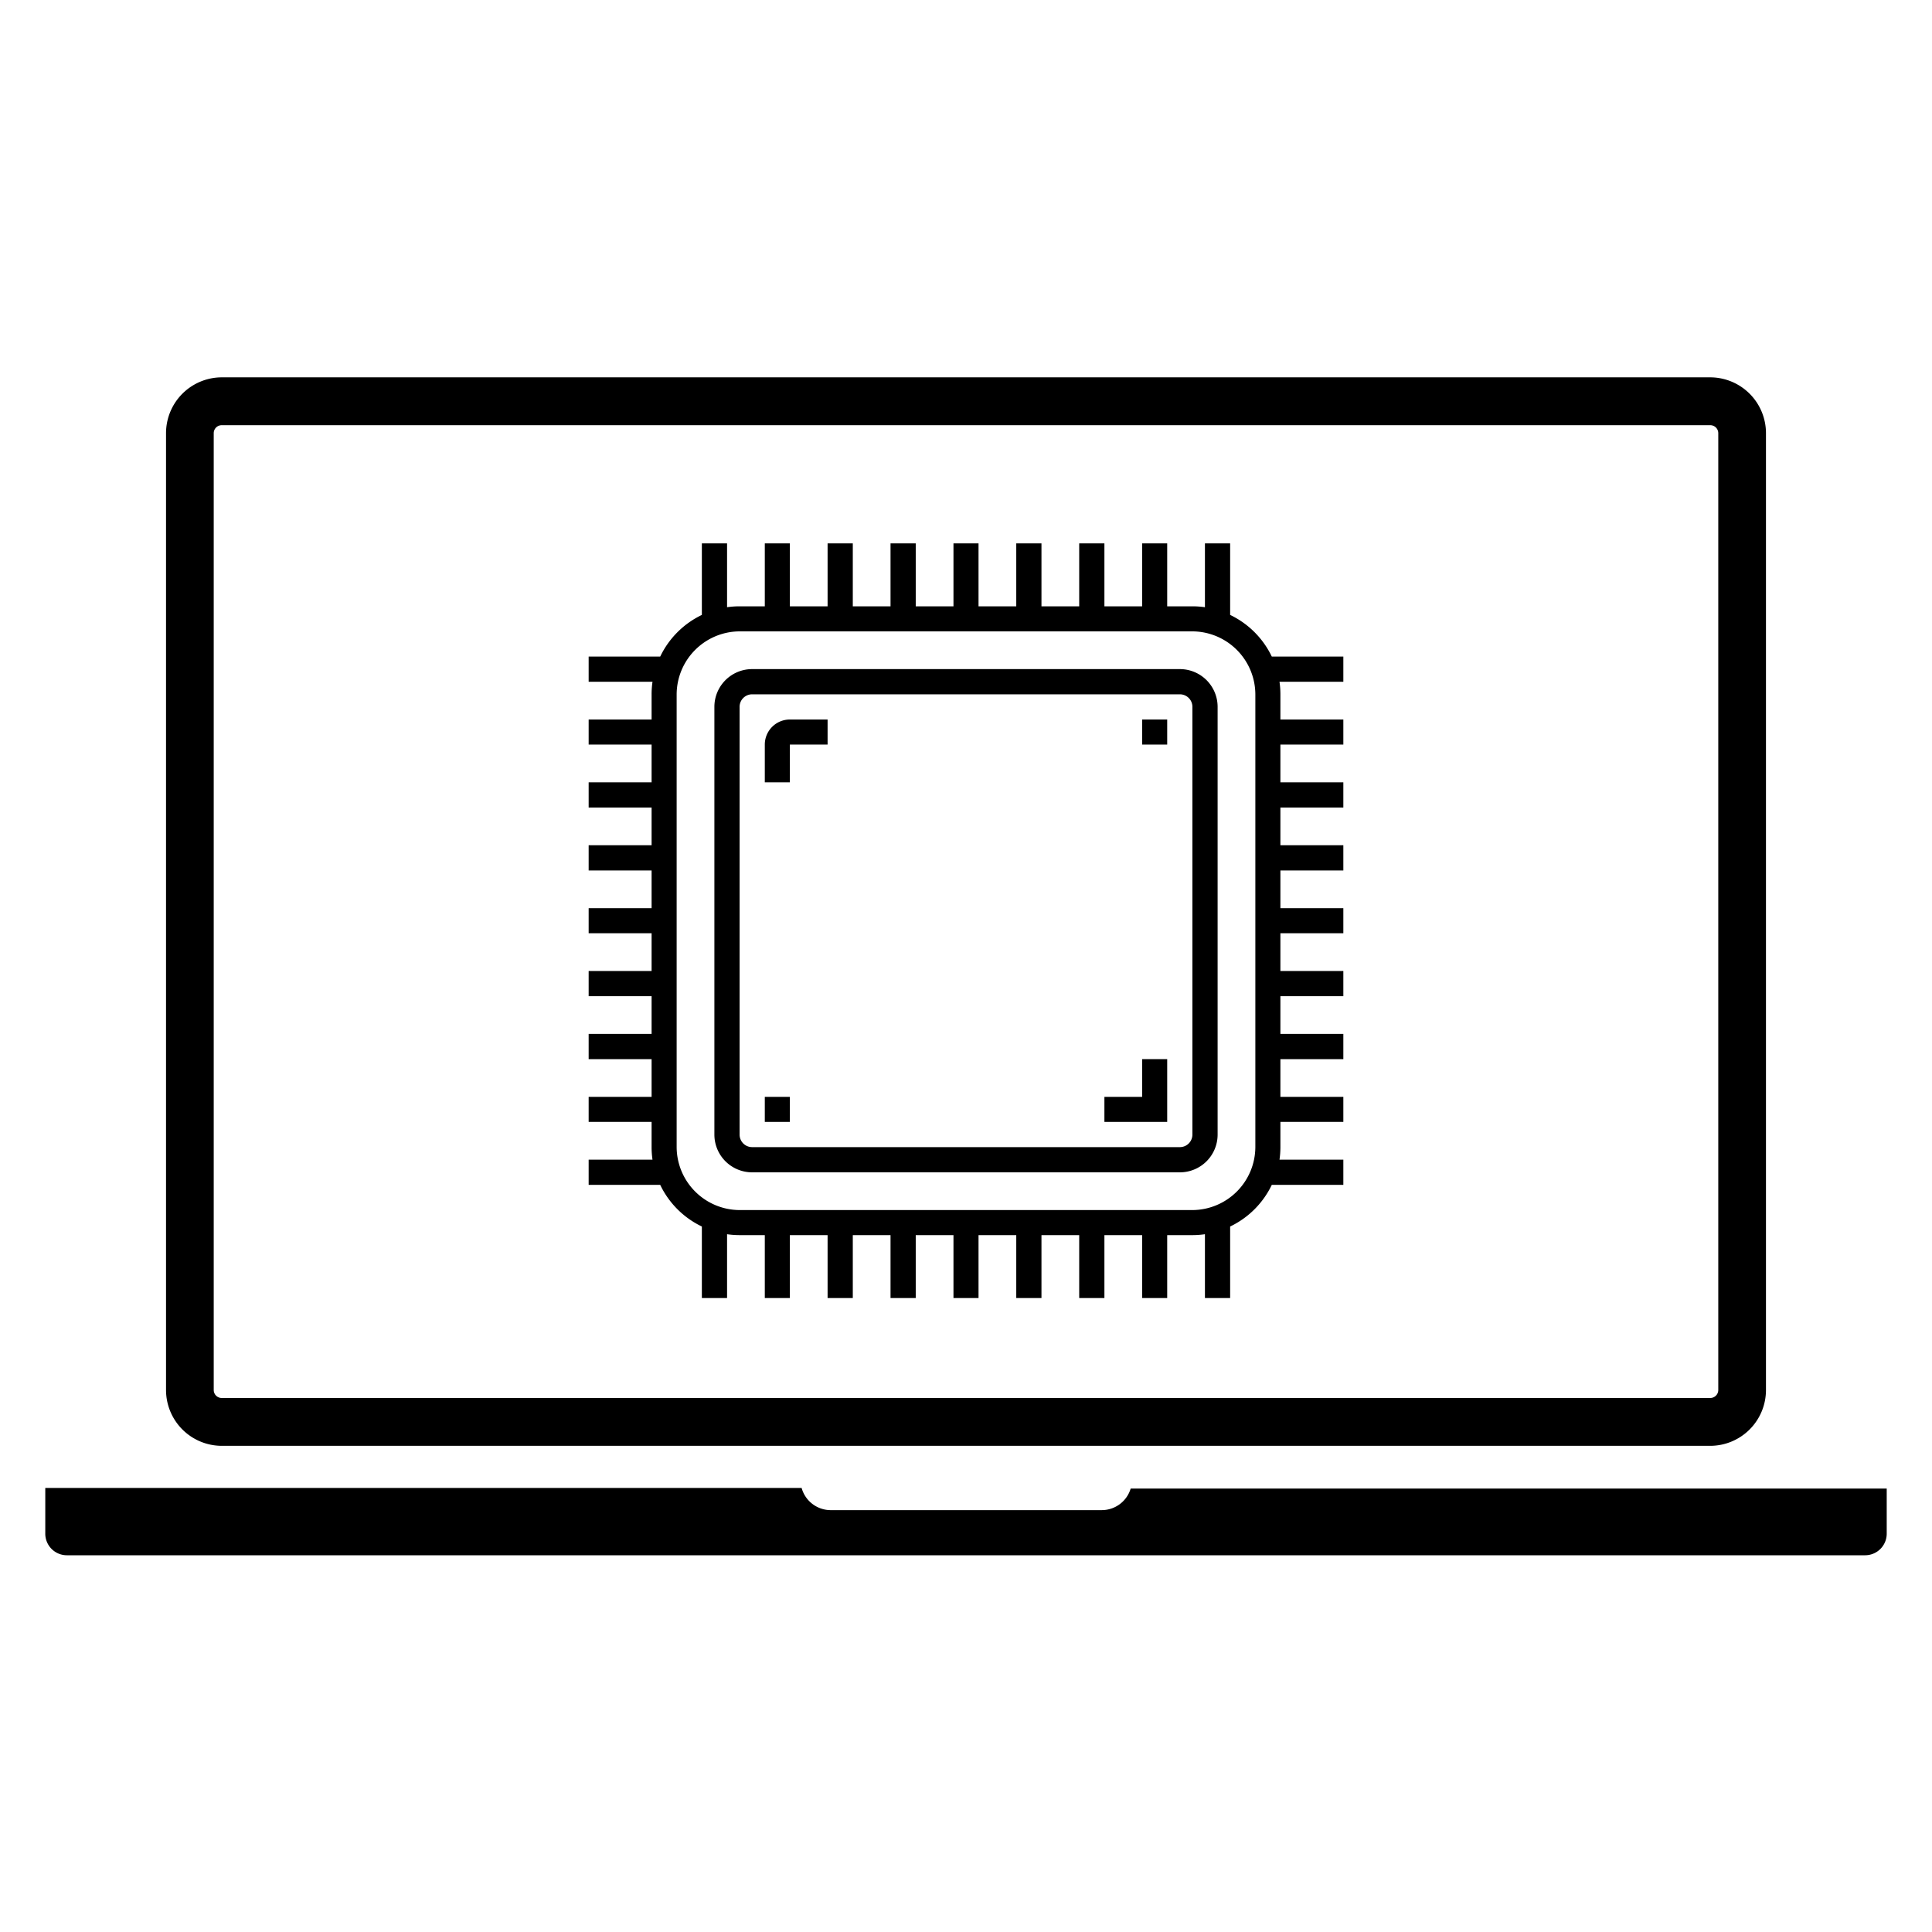 <svg id="Capa_1" data-name="Capa 1" xmlns="http://www.w3.org/2000/svg" viewBox="0 0 128 128"><title>pc_procesador</title><g id="surface1"><path d="M81.5,40.74V36H79.83v4.23a5.69,5.69,0,0,0-.83-.06H77.33V36H75.67v4.17h-2.5V36H71.5v4.17H69V36H67.33v4.17h-2.5V36H63.17v4.17h-2.5V36H59v4.17H56.5V36H54.83v4.17h-2.5V36H50.67v4.17H49a5.69,5.69,0,0,0-.83.06V36H46.5v4.74a5.87,5.87,0,0,0-2.76,2.76H39v1.67h4.23a5.69,5.69,0,0,0-.06.83v1.67H39v1.66h4.17v2.5H39V53.5h4.17V56H39v1.67h4.17v2.5H39v1.66h4.17v2.5H39V66h4.17v2.5H39v1.67h4.17v2.5H39v1.66h4.17V76a5.69,5.69,0,0,0,.06.83H39V78.5h4.74a5.87,5.87,0,0,0,2.76,2.76V86h1.67V81.77a5.69,5.69,0,0,0,.83.06h1.67V86h1.66V81.83h2.5V86H56.5V81.83H59V86h1.67V81.83h2.5V86h1.66V81.83h2.5V86H69V81.83h2.5V86h1.67V81.83h2.5V86h1.66V81.83H79a5.69,5.69,0,0,0,.83-.06V86H81.5V81.26a5.87,5.87,0,0,0,2.76-2.76H89V76.83H84.77a5.69,5.69,0,0,0,.06-.83V74.33H89V72.67H84.83v-2.5H89V68.5H84.83V66H89V64.33H84.83v-2.5H89V60.17H84.83v-2.5H89V56H84.83V53.5H89V51.83H84.83v-2.5H89V47.67H84.83V46a5.69,5.69,0,0,0-.06-.83H89V43.5H84.26A5.87,5.87,0,0,0,81.5,40.74ZM83.17,76A4.19,4.19,0,0,1,79,80.17H49A4.19,4.19,0,0,1,44.83,76V46A4.19,4.19,0,0,1,49,41.83H79A4.19,4.19,0,0,1,83.17,46Z"/><path d="M78.17,44.33H49.83a2.5,2.5,0,0,0-2.5,2.5V75.17a2.5,2.5,0,0,0,2.5,2.5H78.17a2.5,2.5,0,0,0,2.5-2.5V46.83A2.5,2.5,0,0,0,78.17,44.33ZM79,75.17a.83.83,0,0,1-.83.83H49.83a.83.83,0,0,1-.83-.83V46.83a.83.83,0,0,1,.83-.83H78.17a.83.83,0,0,1,.83.83Z"/><path d="M75.67,47.67h1.66v1.66H75.67Z"/><path d="M50.67,72.67h1.66v1.66H50.67Z"/><path d="M50.67,49.33v2.5h1.66v-2.5h2.5V47.67h-2.5A1.66,1.66,0,0,0,50.67,49.33Z"/><path d="M75.67,72.67h-2.5v1.66h4.16V70.17H75.67Z"/></g><path d="M14.69,95.79h98.62a3.7,3.7,0,0,0,3.69-3.7V28.7a3.7,3.7,0,0,0-3.69-3.7H14.69A3.7,3.7,0,0,0,11,28.7V92.09A3.7,3.7,0,0,0,14.69,95.79ZM14.16,28.7a.53.53,0,0,1,.53-.53h98.62a.53.53,0,0,1,.53.53V92.09a.53.53,0,0,1-.53.53H14.69a.53.53,0,0,1-.53-.53ZM125,98.62v3a1.43,1.43,0,0,1-1.42,1.42H4.46A1.43,1.43,0,0,1,3,101.58v-3H53.11A2,2,0,0,0,55,100.05H73a2,2,0,0,0,1.91-1.43Z"/></svg>
